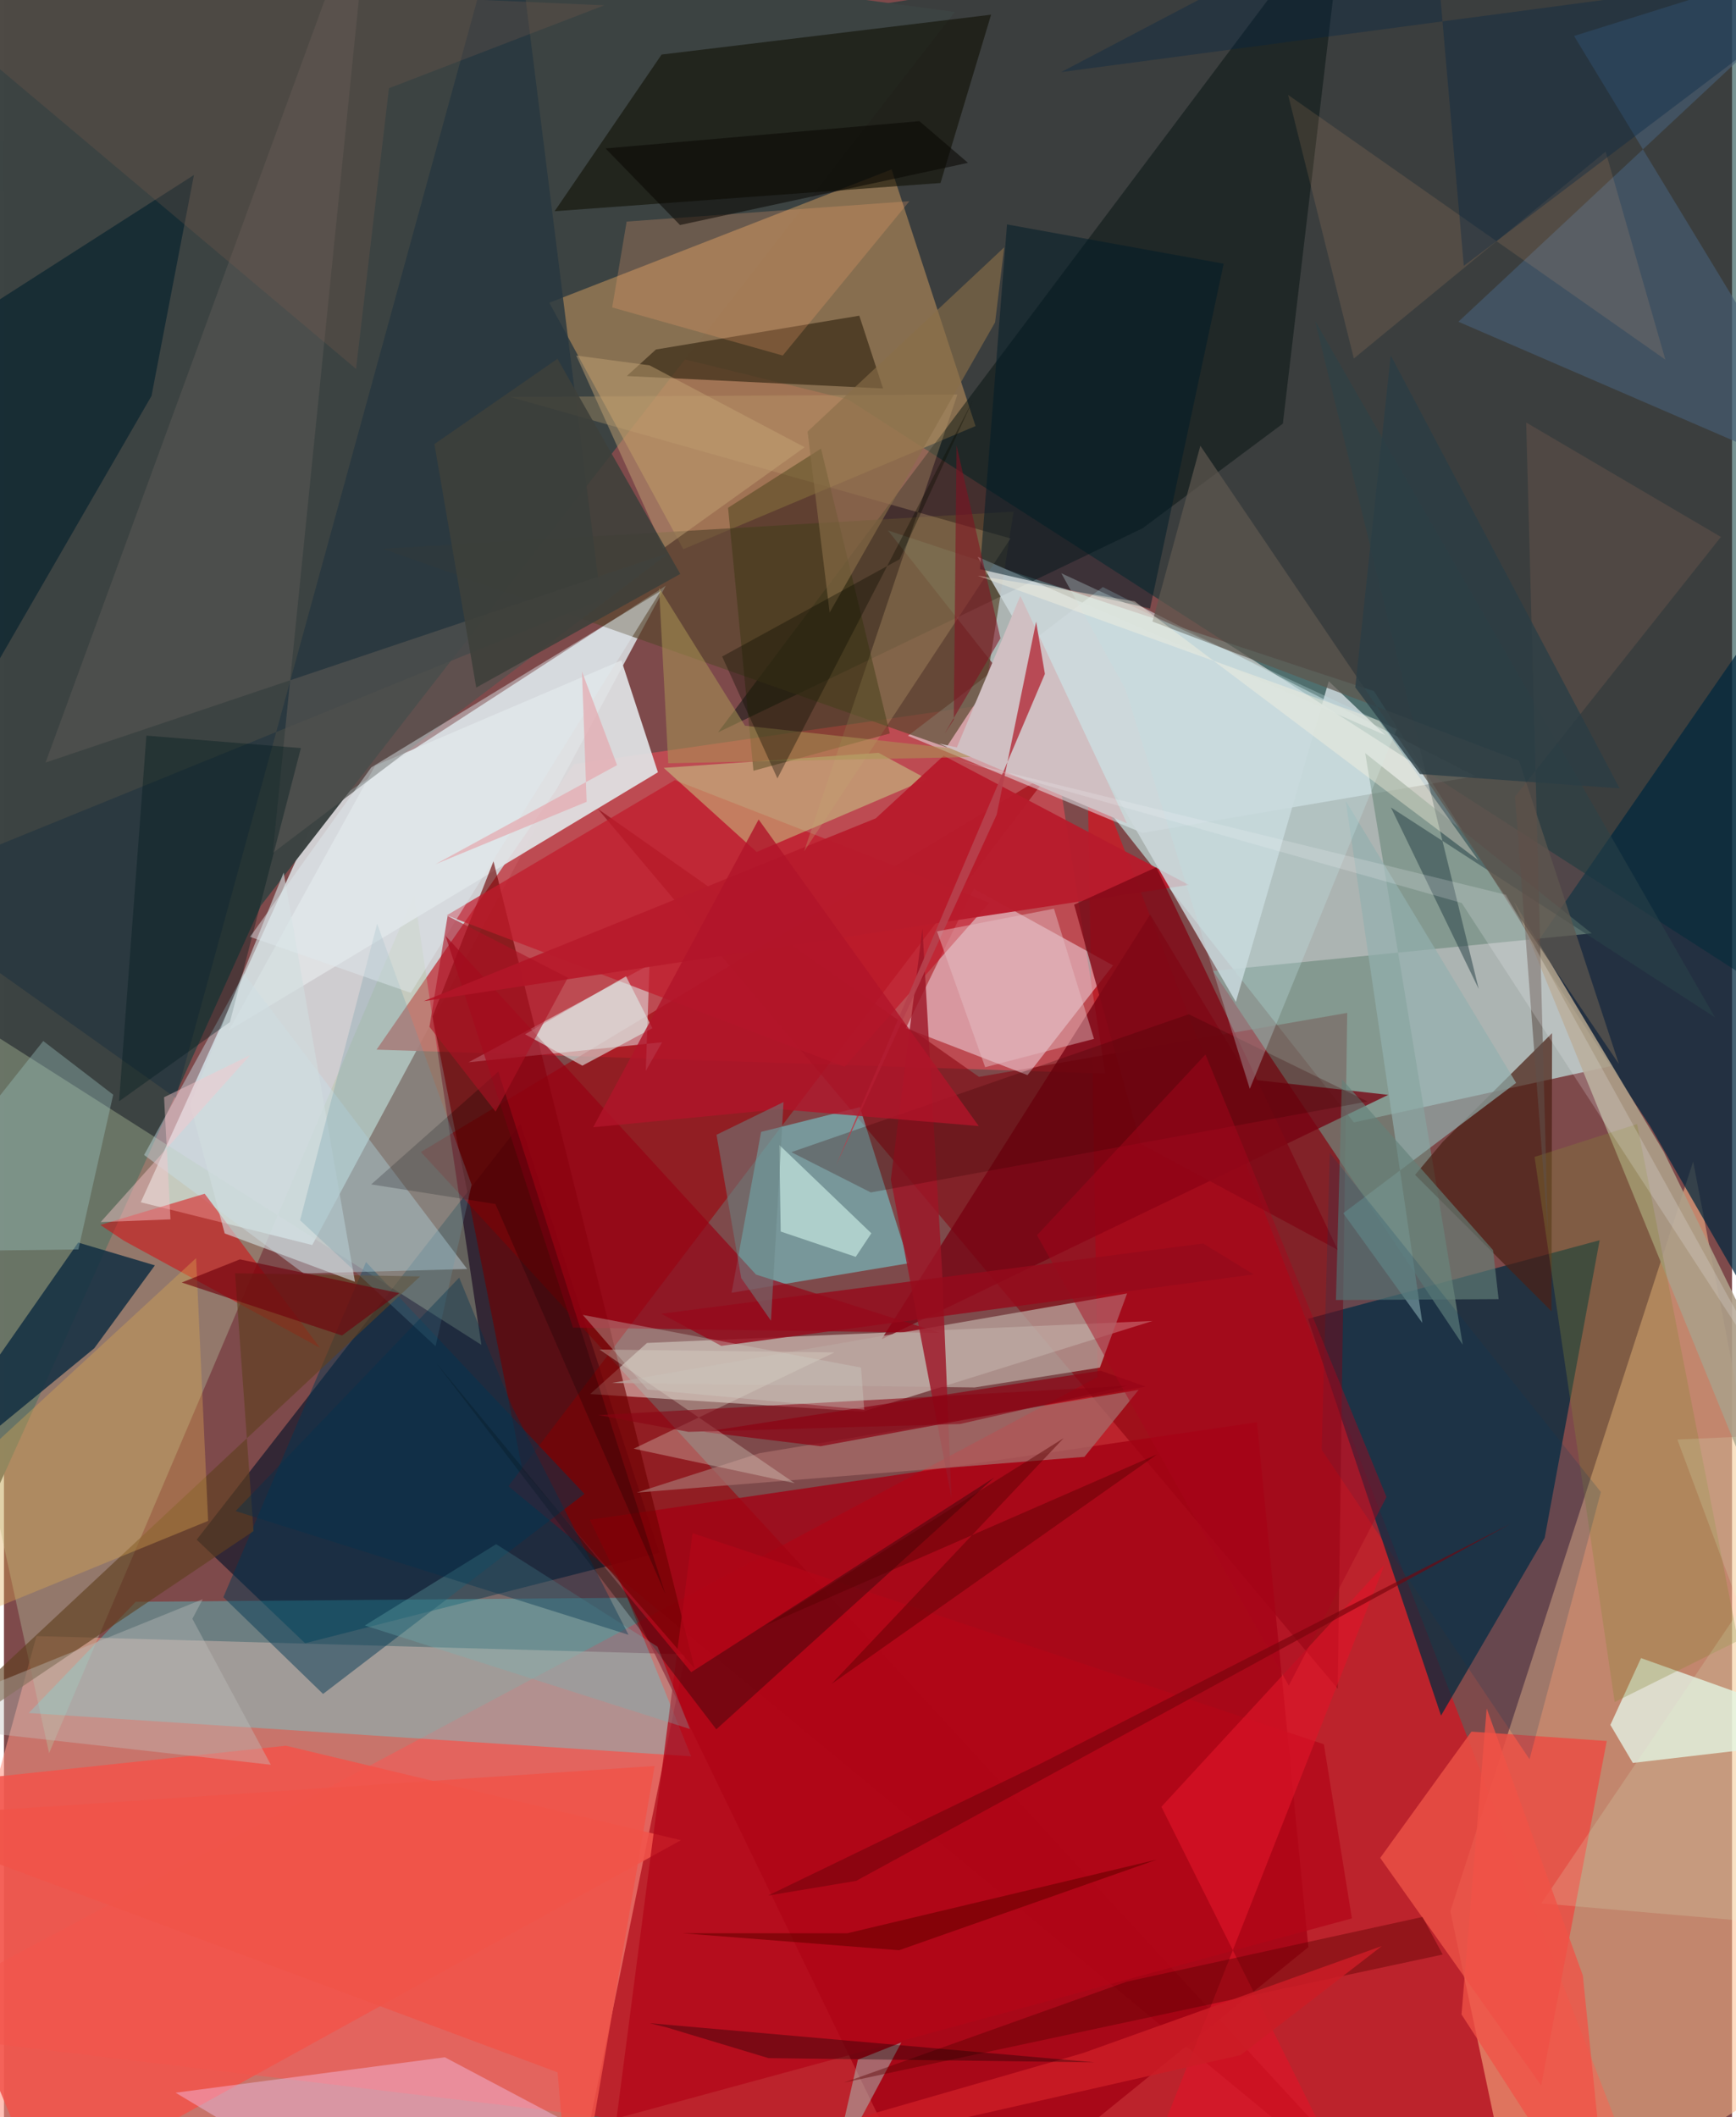 <svg xmlns="http://www.w3.org/2000/svg" width="228" height="278" viewBox="0 0 836 1024"><path fill="#7e4a4b" d="M0 0h836v1024H0z"/><path fill="#e2ecf0" fill-opacity=".804" d="M149.149 602.183L320.16 283.308 152.1 392.316 66.195 581.498z"/><path fill="#c4e9e7" fill-opacity=".663" d="M777.856 515.521l-115.058-181.23-235.122-77.71 225.384 286.28z"/><path fill="#f30111" fill-opacity=".525" d="M802.949 1086L-62 981.547l591.13-315.57-5.092-301.557z"/><path fill="#003433" fill-opacity=".533" d="M835.247-62L-62 77.789 408.315 193.17l472.827 304.11z"/><path fill="#ff9382" fill-opacity=".576" d="M-62 1074.425l77.728-283.108 313.952 8.825L271.266 1086z"/><path fill="#3d4443" fill-opacity=".996" d="M459.95 5.814L124.364 437.921-62 850.436l31.527-911.123z"/><path fill="#ffbc8c" fill-opacity=".525" d="M699.721 924.379l117.464-362.566L898 983.218 733.82 1086z"/><path fill="#c24b53" fill-opacity=".933" d="M275.755 369.558L504.26 336.65l28.537 182.584-352.543-11.566z"/><path fill="#071328" fill-opacity=".624" d="M317.089 751.021l-171.413 43.752L93.241 744.7l156.664-201.083z"/><path fill="#032a3f" fill-opacity=".741" d="M771.955 599.85L745.36 743.796l-50.143 85.978-64.372-191.914z"/><path fill="#b48b59" fill-opacity=".627" d="M429.417 81.93l-165.59 64.481 64.832 119.224 141.367-59.557z"/><path fill="#9f0009" fill-opacity=".6" d="M244.017 718.826l262.095-345.144-304.409 183.509L688.423 1086z"/><path fill="#b5c6a1" fill-opacity=".376" d="M230.961 650.466l-32.53-217.791L21.833 847.932-62 464.092z"/><path fill="#87000c" fill-opacity=".545" d="M471.71 520.85L287.277 391.192l357.961 425.55 4.59-326.847z"/><path fill="#42f6ff" fill-opacity=".302" d="M63.762 774.742l-51.775 53.781 320.431 20.94-30.891-76.686z"/><path fill="#f6f7ec" fill-opacity=".463" d="M555.654 638.9l-244.56 10.64-27.499 24.709 131.986 8.466z"/><path fill="#e9f9fd" fill-opacity=".482" d="M437.32 355.875l113.408 46.982 161.161-27.445L531.6 283.927z"/><path fill="#00273d" fill-opacity=".725" d="M886.958 702.158l-90.42-157.197-56.636-86.47 132.15-191.166z"/><path fill="#e1e3e6" fill-opacity=".922" d="M316.367 373.528l-207.46 124.774 70.68-128.003 119.104-50.893z"/><path fill="#00100e" fill-opacity=".463" d="M648.742-49.731l-30.047 254.629-67.872 50.622-205.397 98.717z"/><path fill="#73f2f6" fill-opacity=".459" d="M351.997 625.274l14.286-77.82 47.753-11.968 23.823 75.485z"/><path fill="#f4e7ee" fill-opacity=".49" d="M495.163 519.995l-58.841-22.73 32.822-67.485 67.392 37.145z"/><path fill="#a30213" fill-opacity=".792" d="M606.162 687.886l-322.74 47.193L453.302 1086 631.02 941.76z"/><path fill="#e5f4e8" fill-opacity=".776" d="M777.138 834.269l10.857 18.396L898 839.797l-106.028-37.84z"/><path fill="#f2544a" fill-opacity=".863" d="M18.391 1060.539L-62 865.52l198.411-21.176 191.107 45.705z"/><path fill="#718c7f" fill-opacity=".667" d="M658.537 364.273l47.175 286.109-120.802-180.75 183.201-18.193z"/><path fill="#143042" fill-opacity=".863" d="M43.688 652.12l29.327-40.107L35.9 600.98l-94.094 134.818z"/><path fill="#6e0000" fill-opacity=".631" d="M334.166 807.062l-97.343-390.476-29.51 75.066 43.469 219.165z"/><path fill="#0e0d01" fill-opacity=".557" d="M453.073 88.507l-186.67 13.65 51.745-75.771 159.41-19.283z"/><path fill="#770110" fill-opacity=".761" d="M554.466 442.344L424.568 647.768 669.671 529.55l-67.042-7.517z"/><path fill="#ebfdfe" fill-opacity=".459" d="M224.746 513.787l87.55-47.16-1.794 51.322 7.893-13.847z"/><path fill="#e94f44" fill-opacity=".867" d="M709.927 837.524l-44.142 61.077 77.886 110.052 31.711-166.595z"/><path fill="#c21b2c" fill-opacity=".718" d="M406.657 515.975l70.039-79.343-152.126-59.314-110.384 65.415z"/><path fill="#ac9e88" fill-opacity=".914" d="M898 847.17l-43.5-184.532-51.584-105.629-72.366-120.798z"/><path fill="#59472f" fill-opacity=".694" d="M455.97 361.41l19.044-29.042 13.435-84.9-305.247 17.94z"/><path fill="#4a2115" fill-opacity=".714" d="M748.935 499.688l-.304 134.507-65.984-65.941 13.414-15.998z"/><path fill="#27373f" fill-opacity=".808" d="M288.75 290.153l-43.696-348.85L83.111 531.045l-140.697-99.953z"/><path fill="#003852" fill-opacity=".475" d="M106.142 772.5l48.23 46.8 126.439-96.761-105.661-112.14z"/><path fill="#352713" fill-opacity=".655" d="M315.421 169.037l-14.128 12.839 123.993 6.014-11.491-35.2z"/><path fill="#caf59a" fill-opacity=".416" d="M364.138 412.089l82.49-35.274-23.535-12.701-103.926 7.278z"/><path fill="#c8e0ea" fill-opacity=".435" d="M145.009 615.913l79.07-2.14-108.017-142.837-48.269 87.68z"/><path fill="#465f76" fill-opacity=".627" d="M759.566 17.39l133.726 220.226-189.673-81.998L898-25.932z"/><path fill="#970014" fill-opacity=".678" d="M275.265 642.13l177.588 2.562-89.028-28.222-150.227-163.885z"/><path fill="#dc0007" fill-opacity=".494" d="M58.005 600.073l94.89 51.824-55.803-74.528-50.448 15.108z"/><path fill="#0d2630" fill-opacity=".753" d="M71.378 191.492L-62 422.384l30.57-258.719L91.91 84.64z"/><path fill="#f4cefe" fill-opacity=".384" d="M213.283 995.03l-130.257 17.134L206.276 1086l111.786-35.51z"/><path fill="#b81b2c" fill-opacity=".961" d="M203.094 484.212L573.223 428l-118.618-62.493-32.85 30.298z"/><path fill="#bba7a0" fill-opacity=".745" d="M543.35 625.581l-249.23 43.304 175.485 2.172 60.574-9.602z"/><path fill="#9d1527" fill-opacity=".816" d="M453.853 614.978l-9.517-165.825-15.29 121.354 29.34 154.072z"/><path fill="#cdd8db" fill-opacity=".847" d="M471.007 269.29l197.26 86.32-27.379-26.12-44.922 155.105z"/><path fill="#a56b68" fill-opacity=".749" d="M306.13 721.909l216.574-17.279 26.226-32.397-183.44 30.63z"/><path fill="#60401e" fill-opacity=".631" d="M111.794 615.84l8.94 124.713L-62 863.345l263.333-245.991z"/><path fill="#dfaa51" fill-opacity=".361" d="M98.773 735.61l-5.81-127.11-140.208 129.324-4.69 59.42z"/><path fill="#c3a270" fill-opacity=".314" d="M387.084 411.795l99.875-151.367-242.268-68.466 216.546-1.14z"/><path fill="#93b0af" fill-opacity=".682" d="M686.174 639.858l-37.055-252.472 82.423 136.35-83.62 63.062z"/><path fill="#535350" fill-opacity=".718" d="M20.125 368.816l301.652-101.438-191.753 145.218L177.91-62z"/><path fill="#b30618" fill-opacity=".733" d="M638.538 843.645l13.553 84.212-355.725 96.738 36.773-283.05z"/><path fill="#8b0414" fill-opacity=".718" d="M530.536 662.959l21.723 7.69-157.214 28.842-56.432-6.909z"/><path fill="#2b4348" fill-opacity=".529" d="M713.45 478.328l-42.46-87.77L827.72 492.05 634.31 155.276z"/><path fill="#d2f5eb" fill-opacity=".6" d="M419.621 596.5l-44.527-42.714.679 41.864 36.287 12.246z"/><path fill="#011c28" fill-opacity=".518" d="M590.075 127.537l-35.628 166.8-82.285-19.054 13.085-166.741z"/><path fill="#9cc4c1" fill-opacity=".373" d="M52.85 529.469l-33.846-25.96L-62 605.537l98.008-1.23z"/><path fill="#0c0608" fill-opacity=".341" d="M344.611 836.414l134.444-121.769-146.562 94.128-123.32-149.479z"/><path fill="#a6cec5" fill-opacity=".478" d="M392.643 1086l20.456-89.81 21.035-8.341-40.337 75.68z"/><path fill="#5e574f" fill-opacity=".714" d="M578.782 215.608l-23.165 85.014 177.341 67.317 48.311 146.685z"/><path fill="#2a3005" fill-opacity=".361" d="M428.557 354.743l-65.977 18.053-12.282-127.206 44.976-28.624z"/><path fill="#011c1f" fill-opacity=".38" d="M55.69 532.647l53.625-38.307 34.34-132.515-74.748-6.025z"/><path fill="#f6a36d" fill-opacity=".247" d="M376.754 171.961l61.287-74.654-136.796 9.859-7 41.53z"/><path fill="#dd1428" fill-opacity=".659" d="M559.937 873.875l107.95-117.095-108.016 274.43L665.6 1086z"/><path fill="#878737" fill-opacity=".306" d="M838.888 793.584l-59.661 29.632-38.77-263.658 49.63-15.882z"/><path fill="#63827a" fill-opacity=".635" d="M644.376 628.778l2.907-106.805 73.104 82.674 2.682 23.706z"/><path fill="#800816" fill-opacity=".804" d="M645.212 604.474l-95.343-51.245-32.147-115.68 39.744-18.092z"/><path fill="#dfede8" fill-opacity=".592" d="M279.823 515.423l-27.755-15.183 48.864-28.043 12.773 25.088z"/><path fill="#c0c1be" fill-opacity=".38" d="M96.184 773.455L-51.723 833.34l180.841 20.208L91.15 782.95z"/><path fill="#fbb27e" fill-opacity=".125" d="M774.837 73.328L653.041 173.39l-31.8-127.484 182.51 128.058z"/><path fill="#c3a375" fill-opacity=".471" d="M312.349 176.713l75.002 39.594-68.378 48.942-42.109-93.29z"/><path fill="#e2dacd" fill-opacity=".329" d="M401.726 654.138l-113.6-1.417 94.44 64.656-77.93-16.691z"/><path fill="#6eb7b8" fill-opacity=".29" d="M316.183 796.443l15.673 39.828-157.284-50.075 63.533-39.334z"/><path fill="#aa9554" fill-opacity=".537" d="M492.286 365.63l-170.908 3.539-4.453-84.82 41.559 66.655z"/><path fill="#825d4c" fill-opacity=".251" d="M290.386 2.579l-347.31-15.383 227.255 191.231 15.919-135.76z"/><path fill="#370003" fill-opacity=".259" d="M380.92 557.263l38.434 19.481 240.373-43.98-86.526-42.205z"/><path fill="#590002" fill-opacity=".412" d="M686.232 927.165l-142.98 31.279-136.859 48.837 289.625-61.944z"/><path fill="#500" fill-opacity=".435" d="M512.646 695.588l-112.27 118.857 157.46-111.005-189.633 82.765z"/><path fill="#d0bfc2" d="M452.436 359.683l8.548 1.803 30.706-73.292 51.607 110.055z"/><path fill="#b6414d" fill-opacity=".925" d="M480.263 394.018l-77.697 169.57 101.009-237.64-4.238-25.238z"/><path fill="#896e49" fill-opacity=".627" d="M483.888 119.634l-95.116 89.106 10.671 87.53 80.042-140.365z"/><path fill="#b11529" fill-opacity=".804" d="M365.093 396.355l106.491 148.289-96.404-8.157-90.14 8.728z"/><path fill="#5f4f49" fill-opacity=".58" d="M730.968 385.283l99.65-125.584-94.214-55.353 10.493 391.088z"/><path fill="#012546" fill-opacity=".341" d="M706.227 128.587L898-16.513 511.444 34.87l178.449-93.726z"/><path fill="#3d403a" fill-opacity=".882" d="M267.78 173.535l59.407 104.059-98.71 54.968-20.241-117.777z"/><path fill="#d0dddf" fill-opacity=".62" d="M135.31 422.004L90.033 534.149l16.758 62.415 63.022 23.391z"/><path fill="#003861" fill-opacity=".18" d="M738.024 850.884l34.523-129.243-131.149-164.048-3.934 143.562z"/><path fill="#c2e0e3" fill-opacity=".318" d="M602.706 526.633l-60.17-193.435-31.023-55.947 162.256 75.47z"/><path fill="#100000" fill-opacity=".271" d="M177.66 572.855l60.088 9.487 82.137 188.453-80.746-252.468z"/><path fill="#aa051d" fill-opacity=".439" d="M668.822 724.076l-47.26 91.207L499.764 597.45l81.493-87.437z"/><path fill="#e5c2c7" fill-opacity=".455" d="M527.332 502.48l-52.652 13.68-23.31-65.669 56.593-10.991z"/><path fill="#8a0312" fill-opacity=".569" d="M543.43 670.273l-80.916 18.47-131.395 3.795-43.64-8.115z"/><path fill="#6998a7" fill-opacity=".263" d="M208.813 651.147l-65.556-60.94 37.28-143.441 45.699 126.227z"/><path fill="#090702" fill-opacity=".541" d="M442.872 58.597l23.495 20.157-139.32 30.084-36.015-37.052z"/><path fill="#00324e" fill-opacity=".388" d="M220.236 617.94L112.061 730.852l190.075 59.837-56.332-110.413z"/><path fill="#cb1c26" fill-opacity=".855" d="M598.292 993.964l-377.318 85.748 300.936-86.678 144.664-51.795z"/><path fill="#0d0c00" fill-opacity=".361" d="M347.448 317.535l26.728 58.958 94.585-182.958-35.484 76.963z"/><path fill="#82101f" fill-opacity=".549" d="M460.842 215.462l21.237 93.292-27.044 46.117 4.454-6.731z"/><path fill="#ddffcf" fill-opacity=".169" d="M743.752 920.588L898 692.252l-88.453 3.997L898 933.893z"/><path fill="#fef8e2" fill-opacity=".361" d="M665.245 348.52l47.995 67.549-166.224-125.22-75.926-12.404z"/><path fill="#2a3d45" fill-opacity=".784" d="M781.614 381.317L670.876 171.883l-17.149 160.562 31.256 41.935z"/><path fill="#950a1b" fill-opacity=".816" d="M604.565 616.38L347.05 650.954l-29.078-15.54 262.182-33.983z"/><path fill="#6a8484" fill-opacity=".514" d="M377.137 533.032l-32.431 15.815 11.957 69.3 14.396 20.655z"/><path fill="#050300" fill-opacity=".325" d="M369.821 995.432l-48.998-14.779-8.48-2.102 215.234 18.923z"/><path fill="#f05449" fill-opacity=".827" d="M314.778 854.14L-62 879.368l329.823 122.955L274.99 1086z"/><path fill="#dfe9ed" fill-opacity=".459" d="M317.747 285.823l-120.935 194.38-77.763-27.072 58.617-81.945z"/><path fill="#f8c7cb" fill-opacity=".443" d="M77.46 530.694l41.65-20.352-72.326 80.734 33.78-1.314z"/><path fill="#f8f7fc" fill-opacity=".196" d="M462.46 367.982l264.138 64.777 136.785 247.308-158.161-243.323z"/><path fill="#e5a5ac" fill-opacity=".671" d="M281.885 387.804l-73.022 30.123 87.733-47.855-16.968-45.249z"/><path fill="#77040c" fill-opacity=".627" d="M728.95 736.954L502.27 852.638l-132.603 64.165 42.583-7.086z"/><path fill="#f05246" fill-opacity=".769" d="M763.823 955.489L777.11 1086l-71.981-111.675 12.176-148.02z"/><path fill="#cfd0c6" fill-opacity=".333" d="M416.18 681.822l-1.562-20.374-134.58-25.473 31.326 36.13z"/><path fill="#6c0000" fill-opacity=".631" d="M433.032 943.26l-104.75-8.209 79.675.008 149.803-35.64z"/><path fill="#6f010c" fill-opacity=".631" d="M163.535 645.922l-77.522-25.617 28.13-11.199 77.108 16.36z"/><path fill="#ad1125" fill-opacity=".592" d="M205.843 496.604l8.788-53.596 58.189 29.864-34.982 64.799z"/></svg>